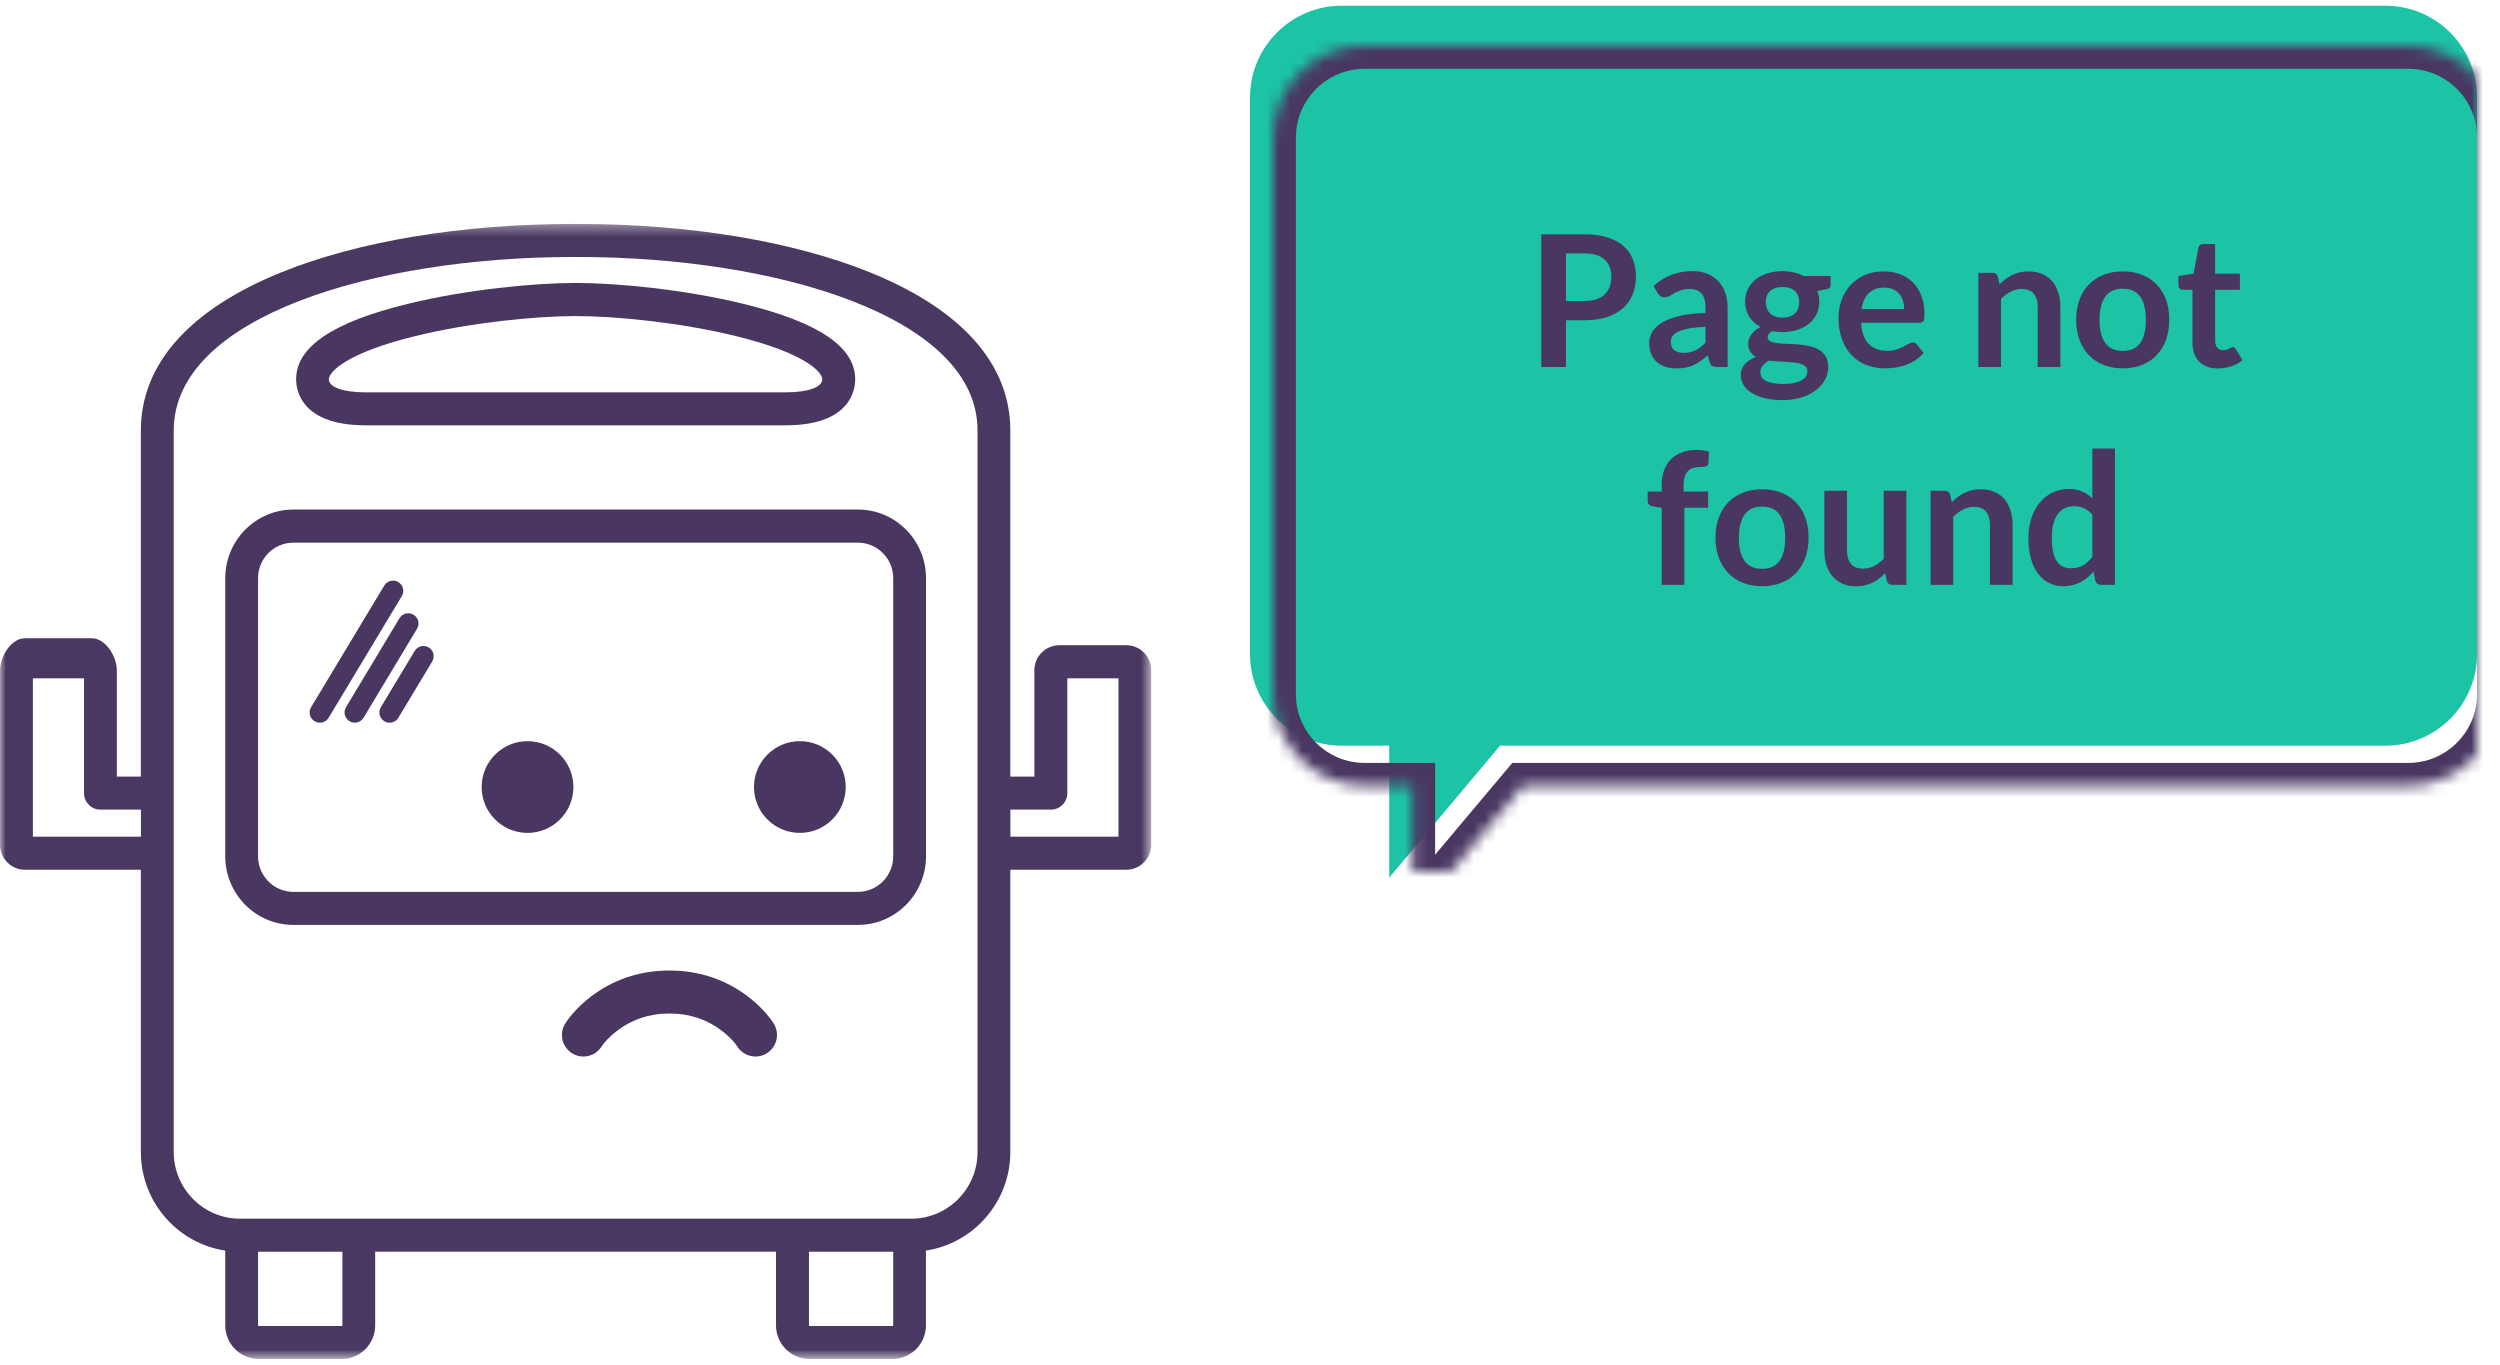 <?xml version="1.0" encoding="UTF-8" standalone="no"?>
<svg width="218px" height="119px" viewBox="0 0 218 119" version="1.1" xmlns="http://www.w3.org/2000/svg" xmlns:xlink="http://www.w3.org/1999/xlink">
    <!-- Generator: Sketch 42 (36781) - http://www.bohemiancoding.com/sketch -->
    <title>emergency</title>
    <desc>Created with Sketch.</desc>
    <defs>
        <path d="M23.803,68.526 L101.001,68.526 C105.409,68.526 109,64.945 109,60.528 L109,60.146 L109,12 C109,7.576 105.419,4 101.001,4 L9.999,4 C5.591,4 2,7.586 2,12.009 L2,60.516 C2,64.941 5.581,68.526 9.999,68.526 L14.143,68.526 L14.143,80.019 L23.803,68.526 Z" id="path-1"></path>
        <mask id="mask-2" maskContentUnits="userSpaceOnUse" maskUnits="objectBoundingBox" x="0" y="0" width="107" height="76.019" fill="white">
            <use xlink:href="#path-1"></use>
        </mask>
        <polygon id="path-3" points="50.193 99.327 100.385 99.327 100.385 0.353 0 0.353 0 49.84 0 99.327 50.193 99.327"></polygon>
    </defs>
    <g id="Page-1" stroke="none" stroke-width="1" fill="none" fill-rule="evenodd">
        <g id="Artboard" transform="translate(-14, -19)">
            <g id="emergency" transform="translate(0, 19)">
                <g id="Group-6" transform="translate(123, 0)">
                    <path d="M21.803,65.025 L99.001,65.025 C103.409,65.025 107,61.444 107,57.027 L107,56.645 L107,8.499 C107,4.075 103.419,0.499 99.001,0.499 L7.999,0.499 C3.591,0.499 0,4.085 0,8.508 L0,57.016 C0,61.441 3.581,65.025 7.999,65.025 L12.143,65.025 L12.143,76.519 L21.803,65.025 Z" id="Combined-Shape" fill="#1CC3A5"></path>
                    <use id="Combined-Shape" stroke="#493762" mask="url(#mask-2)" stroke-width="4" xlink:href="#path-1"></use>
                    <path d="M27.552,27.928 L27.552,32 L25.4,32 L25.4,20.432 L29.168,20.432 C29.941,20.432 30.611,20.523 31.176,20.704 C31.741,20.885 32.208,21.139 32.576,21.464 C32.944,21.789 33.216,22.179 33.392,22.632 C33.568,23.085 33.656,23.581 33.656,24.12 C33.656,24.68 33.563,25.193 33.376,25.66 C33.189,26.127 32.909,26.528 32.536,26.864 C32.163,27.2 31.696,27.461 31.136,27.648 C30.576,27.835 29.92,27.928 29.168,27.928 L27.552,27.928 Z M27.552,26.248 L29.168,26.248 C29.563,26.248 29.907,26.199 30.2,26.1 C30.493,26.001 30.736,25.86 30.928,25.676 C31.12,25.492 31.264,25.268 31.36,25.004 C31.456,24.74 31.504,24.445 31.504,24.12 C31.504,23.811 31.456,23.531 31.36,23.28 C31.264,23.029 31.12,22.816 30.928,22.64 C30.736,22.464 30.493,22.329 30.2,22.236 C29.907,22.143 29.563,22.096 29.168,22.096 L27.552,22.096 L27.552,26.248 Z M41.648,32 L40.76,32 C40.573,32 40.427,31.972 40.32,31.916 C40.213,31.86 40.133,31.747 40.08,31.576 L39.904,30.992 C39.696,31.179 39.492,31.343 39.292,31.484 C39.092,31.625 38.885,31.744 38.672,31.84 C38.459,31.936 38.232,32.008 37.992,32.056 C37.752,32.104 37.485,32.128 37.192,32.128 C36.845,32.128 36.525,32.081 36.232,31.988 C35.939,31.895 35.687,31.755 35.476,31.568 C35.265,31.381 35.101,31.149 34.984,30.872 C34.867,30.595 34.808,30.272 34.808,29.904 C34.808,29.595 34.889,29.289 35.052,28.988 C35.215,28.687 35.485,28.415 35.864,28.172 C36.243,27.929 36.747,27.728 37.376,27.568 C38.005,27.408 38.787,27.317 39.72,27.296 L39.72,26.816 C39.72,26.267 39.604,25.86 39.372,25.596 C39.14,25.332 38.803,25.2 38.36,25.2 C38.04,25.2 37.773,25.237 37.56,25.312 C37.347,25.387 37.161,25.471 37.004,25.564 C36.847,25.657 36.701,25.741 36.568,25.816 C36.435,25.891 36.288,25.928 36.128,25.928 C35.995,25.928 35.88,25.893 35.784,25.824 C35.688,25.755 35.611,25.669 35.552,25.568 L35.192,24.936 C36.136,24.072 37.275,23.64 38.608,23.64 C39.088,23.64 39.516,23.719 39.892,23.876 C40.268,24.033 40.587,24.252 40.848,24.532 C41.109,24.812 41.308,25.147 41.444,25.536 C41.58,25.925 41.648,26.352 41.648,26.816 L41.648,32 Z M37.808,30.768 C38.011,30.768 38.197,30.749 38.368,30.712 C38.539,30.675 38.7,30.619 38.852,30.544 C39.004,30.469 39.151,30.377 39.292,30.268 C39.433,30.159 39.576,30.029 39.72,29.88 L39.72,28.496 C39.144,28.523 38.663,28.572 38.276,28.644 C37.889,28.716 37.579,28.808 37.344,28.92 C37.109,29.032 36.943,29.163 36.844,29.312 C36.745,29.461 36.696,29.624 36.696,29.8 C36.696,30.147 36.799,30.395 37.004,30.544 C37.209,30.693 37.477,30.768 37.808,30.768 Z M46.432,23.648 C46.784,23.648 47.115,23.684 47.424,23.756 C47.733,23.828 48.016,23.933 48.272,24.072 L50.632,24.072 L50.632,24.808 C50.632,24.931 50.6,25.027 50.536,25.096 C50.472,25.165 50.363,25.213 50.208,25.24 L49.472,25.376 C49.525,25.515 49.567,25.661 49.596,25.816 C49.625,25.971 49.64,26.133 49.64,26.304 C49.64,26.709 49.559,27.076 49.396,27.404 C49.233,27.732 49.009,28.011 48.724,28.24 C48.439,28.469 48.1,28.647 47.708,28.772 C47.316,28.897 46.891,28.96 46.432,28.96 C46.123,28.96 45.821,28.931 45.528,28.872 C45.272,29.027 45.144,29.2 45.144,29.392 C45.144,29.557 45.22,29.679 45.372,29.756 C45.524,29.833 45.724,29.888 45.972,29.92 C46.22,29.952 46.501,29.972 46.816,29.98 C47.131,29.988 47.453,30.005 47.784,30.032 C48.115,30.059 48.437,30.105 48.752,30.172 C49.067,30.239 49.348,30.344 49.596,30.488 C49.844,30.632 50.044,30.828 50.196,31.076 C50.348,31.324 50.424,31.643 50.424,32.032 C50.424,32.395 50.335,32.747 50.156,33.088 C49.977,33.429 49.719,33.733 49.38,34 C49.041,34.267 48.627,34.481 48.136,34.644 C47.645,34.807 47.085,34.888 46.456,34.888 C45.832,34.888 45.291,34.828 44.832,34.708 C44.373,34.588 43.993,34.428 43.692,34.228 C43.391,34.028 43.165,33.797 43.016,33.536 C42.867,33.275 42.792,33.003 42.792,32.72 C42.792,32.336 42.909,32.013 43.144,31.752 C43.379,31.491 43.704,31.283 44.12,31.128 C43.917,31.016 43.755,30.867 43.632,30.68 C43.509,30.493 43.448,30.251 43.448,29.952 C43.448,29.829 43.469,29.703 43.512,29.572 C43.555,29.441 43.62,29.312 43.708,29.184 C43.796,29.056 43.907,28.935 44.04,28.82 C44.173,28.705 44.331,28.603 44.512,28.512 C44.096,28.288 43.769,27.989 43.532,27.616 C43.295,27.243 43.176,26.805 43.176,26.304 C43.176,25.899 43.257,25.532 43.42,25.204 C43.583,24.876 43.809,24.596 44.1,24.364 C44.391,24.132 44.735,23.955 45.132,23.832 C45.529,23.709 45.963,23.648 46.432,23.648 Z M48.6,32.368 C48.6,32.208 48.552,32.077 48.456,31.976 C48.36,31.875 48.229,31.796 48.064,31.74 C47.899,31.684 47.705,31.643 47.484,31.616 C47.263,31.589 47.028,31.569 46.78,31.556 C46.532,31.543 46.276,31.529 46.012,31.516 C45.748,31.503 45.493,31.48 45.248,31.448 C45.024,31.571 44.844,31.716 44.708,31.884 C44.572,32.052 44.504,32.245 44.504,32.464 C44.504,32.608 44.54,32.743 44.612,32.868 C44.684,32.993 44.799,33.101 44.956,33.192 C45.113,33.283 45.317,33.353 45.568,33.404 C45.819,33.455 46.125,33.48 46.488,33.48 C46.856,33.48 47.173,33.452 47.44,33.396 C47.707,33.34 47.927,33.263 48.1,33.164 C48.273,33.065 48.4,32.948 48.48,32.812 C48.56,32.676 48.6,32.528 48.6,32.368 Z M46.432,27.696 C46.677,27.696 46.891,27.663 47.072,27.596 C47.253,27.529 47.404,27.437 47.524,27.32 C47.644,27.203 47.735,27.061 47.796,26.896 C47.857,26.731 47.888,26.549 47.888,26.352 C47.888,25.947 47.767,25.625 47.524,25.388 C47.281,25.151 46.917,25.032 46.432,25.032 C45.947,25.032 45.583,25.151 45.34,25.388 C45.097,25.625 44.976,25.947 44.976,26.352 C44.976,26.544 45.007,26.723 45.068,26.888 C45.129,27.053 45.22,27.196 45.34,27.316 C45.46,27.436 45.612,27.529 45.796,27.596 C45.98,27.663 46.192,27.696 46.432,27.696 Z M55.264,23.664 C55.781,23.664 56.257,23.747 56.692,23.912 C57.127,24.077 57.501,24.319 57.816,24.636 C58.131,24.953 58.376,25.343 58.552,25.804 C58.728,26.265 58.816,26.792 58.816,27.384 C58.816,27.533 58.809,27.657 58.796,27.756 C58.783,27.855 58.759,27.932 58.724,27.988 C58.689,28.044 58.643,28.084 58.584,28.108 C58.525,28.132 58.451,28.144 58.36,28.144 L53.288,28.144 C53.347,28.987 53.573,29.605 53.968,30 C54.363,30.395 54.885,30.592 55.536,30.592 C55.856,30.592 56.132,30.555 56.364,30.48 C56.596,30.405 56.799,30.323 56.972,30.232 C57.145,30.141 57.297,30.059 57.428,29.984 C57.559,29.909 57.685,29.872 57.808,29.872 C57.888,29.872 57.957,29.888 58.016,29.92 C58.075,29.952 58.125,29.997 58.168,30.056 L58.744,30.776 C58.525,31.032 58.28,31.247 58.008,31.42 C57.736,31.593 57.452,31.732 57.156,31.836 C56.86,31.94 56.559,32.013 56.252,32.056 C55.945,32.099 55.648,32.12 55.36,32.12 C54.789,32.12 54.259,32.025 53.768,31.836 C53.277,31.647 52.851,31.367 52.488,30.996 C52.125,30.625 51.84,30.167 51.632,29.62 C51.424,29.073 51.32,28.44 51.32,27.72 C51.32,27.16 51.411,26.633 51.592,26.14 C51.773,25.647 52.033,25.217 52.372,24.852 C52.711,24.487 53.124,24.197 53.612,23.984 C54.1,23.771 54.651,23.664 55.264,23.664 Z M55.304,25.08 C54.728,25.08 54.277,25.243 53.952,25.568 C53.627,25.893 53.419,26.355 53.328,26.952 L57.04,26.952 C57.04,26.696 57.005,26.455 56.936,26.228 C56.867,26.001 56.76,25.803 56.616,25.632 C56.472,25.461 56.291,25.327 56.072,25.228 C55.853,25.129 55.597,25.08 55.304,25.08 Z M63.512,32 L63.512,23.792 L64.72,23.792 C64.976,23.792 65.144,23.912 65.224,24.152 L65.36,24.8 C65.525,24.629 65.7,24.475 65.884,24.336 C66.068,24.197 66.263,24.077 66.468,23.976 C66.673,23.875 66.893,23.797 67.128,23.744 C67.363,23.691 67.619,23.664 67.896,23.664 C68.344,23.664 68.741,23.74 69.088,23.892 C69.435,24.044 69.724,24.257 69.956,24.532 C70.188,24.807 70.364,25.135 70.484,25.516 C70.604,25.897 70.664,26.317 70.664,26.776 L70.664,32 L68.688,32 L68.688,26.776 C68.688,26.275 68.572,25.887 68.34,25.612 C68.108,25.337 67.76,25.2 67.296,25.2 C66.955,25.2 66.635,25.277 66.336,25.432 C66.037,25.587 65.755,25.797 65.488,26.064 L65.488,32 L63.512,32 Z M76.112,23.664 C76.725,23.664 77.281,23.763 77.78,23.96 C78.279,24.157 78.704,24.437 79.056,24.8 C79.408,25.163 79.68,25.605 79.872,26.128 C80.064,26.651 80.16,27.235 80.16,27.88 C80.16,28.531 80.064,29.117 79.872,29.64 C79.68,30.163 79.408,30.608 79.056,30.976 C78.704,31.344 78.279,31.627 77.78,31.824 C77.281,32.021 76.725,32.12 76.112,32.12 C75.499,32.12 74.941,32.021 74.44,31.824 C73.939,31.627 73.511,31.344 73.156,30.976 C72.801,30.608 72.527,30.163 72.332,29.64 C72.137,29.117 72.04,28.531 72.04,27.88 C72.04,27.235 72.137,26.651 72.332,26.128 C72.527,25.605 72.801,25.163 73.156,24.8 C73.511,24.437 73.939,24.157 74.44,23.96 C74.941,23.763 75.499,23.664 76.112,23.664 Z M76.112,30.6 C76.795,30.6 77.3,30.371 77.628,29.912 C77.956,29.453 78.12,28.781 78.12,27.896 C78.12,27.011 77.956,26.336 77.628,25.872 C77.3,25.408 76.795,25.176 76.112,25.176 C75.419,25.176 74.907,25.409 74.576,25.876 C74.245,26.343 74.08,27.016 74.08,27.896 C74.08,28.776 74.245,29.447 74.576,29.908 C74.907,30.369 75.419,30.6 76.112,30.6 Z M84.4,32.128 C83.691,32.128 83.144,31.927 82.76,31.524 C82.376,31.121 82.184,30.565 82.184,29.856 L82.184,25.272 L81.352,25.272 C81.245,25.272 81.153,25.237 81.076,25.168 C80.999,25.099 80.96,24.995 80.96,24.856 L80.96,24.072 L82.28,23.856 L82.696,21.616 C82.717,21.509 82.767,21.427 82.844,21.368 C82.921,21.309 83.019,21.28 83.136,21.28 L84.16,21.28 L84.16,23.864 L86.32,23.864 L86.32,25.272 L84.16,25.272 L84.16,29.72 C84.16,29.976 84.224,30.176 84.352,30.32 C84.48,30.464 84.651,30.536 84.864,30.536 C84.987,30.536 85.089,30.521 85.172,30.492 C85.255,30.463 85.327,30.432 85.388,30.4 C85.449,30.368 85.504,30.337 85.552,30.308 C85.6,30.279 85.648,30.264 85.696,30.264 C85.755,30.264 85.803,30.279 85.84,30.308 C85.877,30.337 85.917,30.381 85.96,30.44 L86.552,31.4 C86.264,31.64 85.933,31.821 85.56,31.944 C85.187,32.067 84.8,32.128 84.4,32.128 Z M35.9,51 L35.9,44.28 L35.188,44.168 C35.033,44.141 34.909,44.088 34.816,44.008 C34.723,43.928 34.676,43.816 34.676,43.672 L34.676,42.864 L35.9,42.864 L35.9,42.256 C35.9,41.787 35.971,41.365 36.112,40.992 C36.253,40.619 36.456,40.301 36.72,40.04 C36.984,39.779 37.305,39.579 37.684,39.44 C38.063,39.301 38.489,39.232 38.964,39.232 C39.343,39.232 39.695,39.283 40.02,39.384 L39.98,40.376 C39.969,40.531 39.897,40.627 39.764,40.664 C39.631,40.701 39.476,40.72 39.3,40.72 C39.065,40.72 38.856,40.745 38.672,40.796 C38.488,40.847 38.332,40.935 38.204,41.06 C38.076,41.185 37.979,41.351 37.912,41.556 C37.845,41.761 37.812,42.016 37.812,42.32 L37.812,42.864 L39.948,42.864 L39.948,44.272 L37.876,44.272 L37.876,51 L35.9,51 Z M44.66,42.664 C45.273,42.664 45.829,42.763 46.328,42.96 C46.827,43.157 47.252,43.437 47.604,43.8 C47.956,44.163 48.228,44.605 48.42,45.128 C48.612,45.651 48.708,46.235 48.708,46.88 C48.708,47.531 48.612,48.117 48.42,48.64 C48.228,49.163 47.956,49.608 47.604,49.976 C47.252,50.344 46.827,50.627 46.328,50.824 C45.829,51.021 45.273,51.12 44.66,51.12 C44.047,51.12 43.489,51.021 42.988,50.824 C42.487,50.627 42.059,50.344 41.704,49.976 C41.349,49.608 41.075,49.163 40.88,48.64 C40.685,48.117 40.588,47.531 40.588,46.88 C40.588,46.235 40.685,45.651 40.88,45.128 C41.075,44.605 41.349,44.163 41.704,43.8 C42.059,43.437 42.487,43.157 42.988,42.96 C43.489,42.763 44.047,42.664 44.66,42.664 Z M44.66,49.6 C45.343,49.6 45.848,49.371 46.176,48.912 C46.504,48.453 46.668,47.781 46.668,46.896 C46.668,46.011 46.504,45.336 46.176,44.872 C45.848,44.408 45.343,44.176 44.66,44.176 C43.967,44.176 43.455,44.409 43.124,44.876 C42.793,45.343 42.628,46.016 42.628,46.896 C42.628,47.776 42.793,48.447 43.124,48.908 C43.455,49.369 43.967,49.6 44.66,49.6 Z M52.06,42.792 L52.06,48.008 C52.06,48.509 52.176,48.897 52.408,49.172 C52.64,49.447 52.988,49.584 53.452,49.584 C53.793,49.584 54.113,49.508 54.412,49.356 C54.711,49.204 54.993,48.995 55.26,48.728 L55.26,42.792 L57.236,42.792 L57.236,51 L56.028,51 C55.772,51 55.604,50.88 55.524,50.64 L55.388,49.984 C55.217,50.155 55.041,50.311 54.86,50.452 C54.679,50.593 54.485,50.713 54.28,50.812 C54.075,50.911 53.853,50.988 53.616,51.044 C53.379,51.1 53.124,51.128 52.852,51.128 C52.404,51.128 52.008,51.052 51.664,50.9 C51.32,50.748 51.031,50.533 50.796,50.256 C50.561,49.979 50.384,49.649 50.264,49.268 C50.144,48.887 50.084,48.467 50.084,48.008 L50.084,42.792 L52.06,42.792 Z M59.348,51 L59.348,42.792 L60.556,42.792 C60.812,42.792 60.98,42.912 61.06,43.152 L61.196,43.8 C61.361,43.629 61.536,43.475 61.72,43.336 C61.904,43.197 62.099,43.077 62.304,42.976 C62.509,42.875 62.729,42.797 62.964,42.744 C63.199,42.691 63.455,42.664 63.732,42.664 C64.18,42.664 64.577,42.74 64.924,42.892 C65.271,43.044 65.56,43.257 65.792,43.532 C66.024,43.807 66.2,44.135 66.32,44.516 C66.44,44.897 66.5,45.317 66.5,45.776 L66.5,51 L64.524,51 L64.524,45.776 C64.524,45.275 64.408,44.887 64.176,44.612 C63.944,44.337 63.596,44.2 63.132,44.2 C62.791,44.2 62.471,44.277 62.172,44.432 C61.873,44.587 61.591,44.797 61.324,45.064 L61.324,51 L59.348,51 Z M74.22,51 C73.964,51 73.796,50.88 73.716,50.64 L73.556,49.848 C73.385,50.04 73.207,50.213 73.02,50.368 C72.833,50.523 72.632,50.656 72.416,50.768 C72.2,50.88 71.968,50.967 71.72,51.028 C71.472,51.089 71.204,51.12 70.916,51.12 C70.468,51.12 70.057,51.027 69.684,50.84 C69.311,50.653 68.989,50.383 68.72,50.028 C68.451,49.673 68.243,49.235 68.096,48.712 C67.949,48.189 67.876,47.592 67.876,46.92 C67.876,46.312 67.959,45.747 68.124,45.224 C68.289,44.701 68.527,44.248 68.836,43.864 C69.145,43.48 69.516,43.18 69.948,42.964 C70.38,42.748 70.865,42.64 71.404,42.64 C71.863,42.64 72.255,42.713 72.58,42.86 C72.905,43.007 73.196,43.203 73.452,43.448 L73.452,39.112 L75.428,39.112 L75.428,51 L74.22,51 Z M71.588,49.552 C71.999,49.552 72.348,49.467 72.636,49.296 C72.924,49.125 73.196,48.883 73.452,48.568 L73.452,44.888 C73.228,44.616 72.984,44.424 72.72,44.312 C72.456,44.2 72.172,44.144 71.868,44.144 C71.569,44.144 71.299,44.2 71.056,44.312 C70.813,44.424 70.608,44.593 70.44,44.82 C70.272,45.047 70.143,45.335 70.052,45.684 C69.961,46.033 69.916,46.445 69.916,46.92 C69.916,47.4 69.955,47.807 70.032,48.14 C70.109,48.473 70.22,48.745 70.364,48.956 C70.508,49.167 70.684,49.319 70.892,49.412 C71.1,49.505 71.332,49.552 71.588,49.552 Z" id="Page-not-found" fill="#493762"></path>
                </g>
                <g id="Group-2" transform="translate(9, 16.629)">
                    <g id="Page-1">
                        <g id="Group-3" transform="translate(5, 2.545)">
                            <mask id="mask-4" fill="white">
                                <use xlink:href="#path-3"></use>
                            </mask>
                            <g id="Clip-2"></g>
                            <path d="M92.373,37.09 C91.174,37.09 90.196,38.071 90.196,39.278 L90.196,48.544 L88.1,48.544 L88.1,18.355 C88.1,12.585 83.872,7.824 75.874,4.581 C69.141,1.858 60.089,0.353 50.384,0.353 L50.006,0.353 C40.296,0.353 31.243,1.858 24.51,4.581 C16.512,7.824 12.283,12.585 12.283,18.355 L12.283,48.544 L10.187,48.544 L10.187,39.278 C10.187,38.071 9.209,36.484 8.011,36.484 L2.17,36.484 C0.972,36.484 0,38.071 0,39.278 L0,54.479 C0,55.687 0.972,56.667 2.17,56.667 L12.283,56.667 L12.283,81.275 C12.283,85.636 15.482,89.251 19.642,89.877 L19.642,96.395 C19.642,98.013 20.948,99.327 22.554,99.327 L29.805,99.327 C31.411,99.327 32.717,98.013 32.717,96.395 L32.717,89.973 L67.668,89.973 L67.668,96.395 C67.668,98.013 68.972,99.327 70.578,99.327 L77.831,99.327 C79.437,99.327 80.741,98.013 80.741,96.395 L80.741,89.877 C84.895,89.251 88.1,85.629 88.1,81.275 L88.1,56.667 L98.214,56.667 C99.412,56.667 100.385,55.687 100.385,54.479 L100.385,39.278 C100.39,38.071 99.418,37.09 98.22,37.09 L92.373,37.09 Z M2.867,53.785 L2.867,39.979 L7.327,39.979 L7.327,49.986 C7.327,50.782 7.968,51.426 8.758,51.426 L12.29,51.426 L12.29,53.785 L2.867,53.785 Z M29.857,96.4 C29.857,96.426 29.831,96.452 29.805,96.452 L22.554,96.452 C22.528,96.452 22.503,96.432 22.503,96.4 L22.503,89.979 L29.857,89.979 L29.857,96.4 Z M77.881,96.4 C77.881,96.432 77.862,96.452 77.838,96.452 L70.585,96.452 C70.559,96.452 70.541,96.432 70.541,96.4 L70.541,89.979 L77.888,89.979 L77.888,96.4 L77.881,96.4 Z M85.24,81.281 C85.24,84.492 82.649,87.095 79.468,87.095 L20.922,87.095 C17.742,87.095 15.15,84.492 15.15,81.281 L15.15,18.355 C15.15,8.431 32.685,3.235 50.006,3.235 L50.384,3.235 C67.705,3.235 85.24,8.431 85.24,18.355 L85.24,81.281 Z M97.53,53.785 L88.107,53.785 L88.107,51.426 L91.639,51.426 C92.429,51.426 93.07,50.782 93.07,49.986 L93.07,39.979 L97.53,39.979 L97.53,53.785 Z" id="Fill-1" fill="#493861" mask="url(#mask-4)"></path>
                        </g>
                        <path d="M79.814,64.023 L30.577,64.023 C27.302,64.023 24.642,61.337 24.642,58.043 L24.642,33.783 C24.642,30.49 27.308,27.804 30.577,27.804 L79.814,27.804 C83.088,27.804 85.748,30.483 85.748,33.783 L85.748,58.043 C85.748,61.342 83.088,64.023 79.814,64.023 L79.814,64.023 Z M30.577,30.692 C28.884,30.692 27.503,32.077 27.503,33.783 L27.503,58.043 C27.503,59.75 28.884,61.141 30.577,61.141 L79.814,61.141 C81.506,61.141 82.888,59.75 82.888,58.043 L82.888,33.783 C82.888,32.077 81.506,30.692 79.814,30.692 L30.577,30.692 Z" id="Fill-4" fill="#493762"></path>
                        <path d="M73.508,20.459 L36.882,20.459 C31.254,20.459 30.822,17.386 30.822,16.444 C30.822,13.619 34.009,11.463 40.571,9.865 C45.709,8.607 51.619,8.044 55.196,8.044 C58.771,8.044 64.681,8.607 69.819,9.865 C76.381,11.47 79.574,13.619 79.574,16.444 C79.574,17.386 79.136,20.459 73.508,20.459 M55.196,10.933 C51.789,10.933 46.155,11.47 41.242,12.67 C35.258,14.132 33.676,15.781 33.676,16.451 C33.676,17.133 34.931,17.583 36.875,17.583 L73.502,17.583 C75.447,17.583 76.701,17.14 76.701,16.451 C76.701,15.781 75.121,14.132 69.135,12.67 C64.236,11.47 58.602,10.933 55.196,10.933" id="Fill-10" fill="#493762"></path>
                    </g>
                    <g id="Page-1" transform="translate(32, 34)" fill="#493762">
                        <path d="M0.89,12.39 C0.734,12.39 0.578,12.347 0.433,12.261 C0.011,12.007 -0.126,11.46 0.128,11.038 L6.507,0.433 C6.761,0.011 7.308,-0.126 7.734,0.128 C8.156,0.382 8.292,0.929 8.039,1.351 L1.66,11.956 C1.488,12.237 1.195,12.39 0.89,12.39" id="Fill-1"></path>
                        <path d="M6.972,12.39 C6.816,12.39 6.66,12.347 6.515,12.261 C6.093,12.007 5.956,11.46 6.21,11.038 L9.163,6.132 C9.417,5.71 9.964,5.573 10.386,5.827 C10.808,6.081 10.945,6.628 10.691,7.05 L7.738,11.96 C7.574,12.237 7.277,12.39 6.972,12.39" id="Fill-6"></path>
                        <path d="M3.933,12.39 C3.777,12.39 3.621,12.347 3.476,12.261 C3.054,12.007 2.917,11.46 3.171,11.038 L7.835,3.28 C8.089,2.858 8.636,2.722 9.062,2.976 C9.484,3.229 9.621,3.776 9.367,4.198 L4.703,11.956 C4.531,12.237 4.234,12.39 3.933,12.39" id="Fill-4"></path>
                    </g>
                    <path d="M57.47,74.613 C57.651,74.325 58.1,73.794 58.825,73.245 C60.051,72.307 61.545,71.75 63.377,71.75 C65.21,71.75 66.703,72.307 67.929,73.245 C68.654,73.794 69.103,74.325 69.284,74.613 C69.835,75.495 70.992,75.763 71.867,75.219 C72.748,74.669 73.017,73.514 72.474,72.638 C72.068,71.987 71.323,71.114 70.205,70.256 C68.353,68.85 66.072,68 63.377,68 C60.682,68 58.401,68.85 56.55,70.256 C55.431,71.114 54.687,71.987 54.28,72.638 C53.738,73.514 54.006,74.669 54.887,75.219 C55.762,75.763 56.919,75.495 57.47,74.613" id="Fill-1" fill="#493762"></path>
                    <g id="Group-4" transform="translate(47, 48)" fill="#493762">
                        <path d="M4,8 C1.792,8 0,6.209 0,4 C0,1.791 1.792,0 4,0 C6.208,0 8,1.791 8,4 C8,6.209 6.208,8 4,8" id="Path"></path>
                        <path d="M27.748,8 C29.956,8 31.747,6.209 31.747,4 C31.747,1.791 29.956,0 27.748,0 C25.538,0 23.747,1.791 23.747,4 C23.747,6.209 25.538,8 27.748,8" id="Path"></path>
                    </g>
                </g>
            </g>
        </g>
    </g>
</svg>